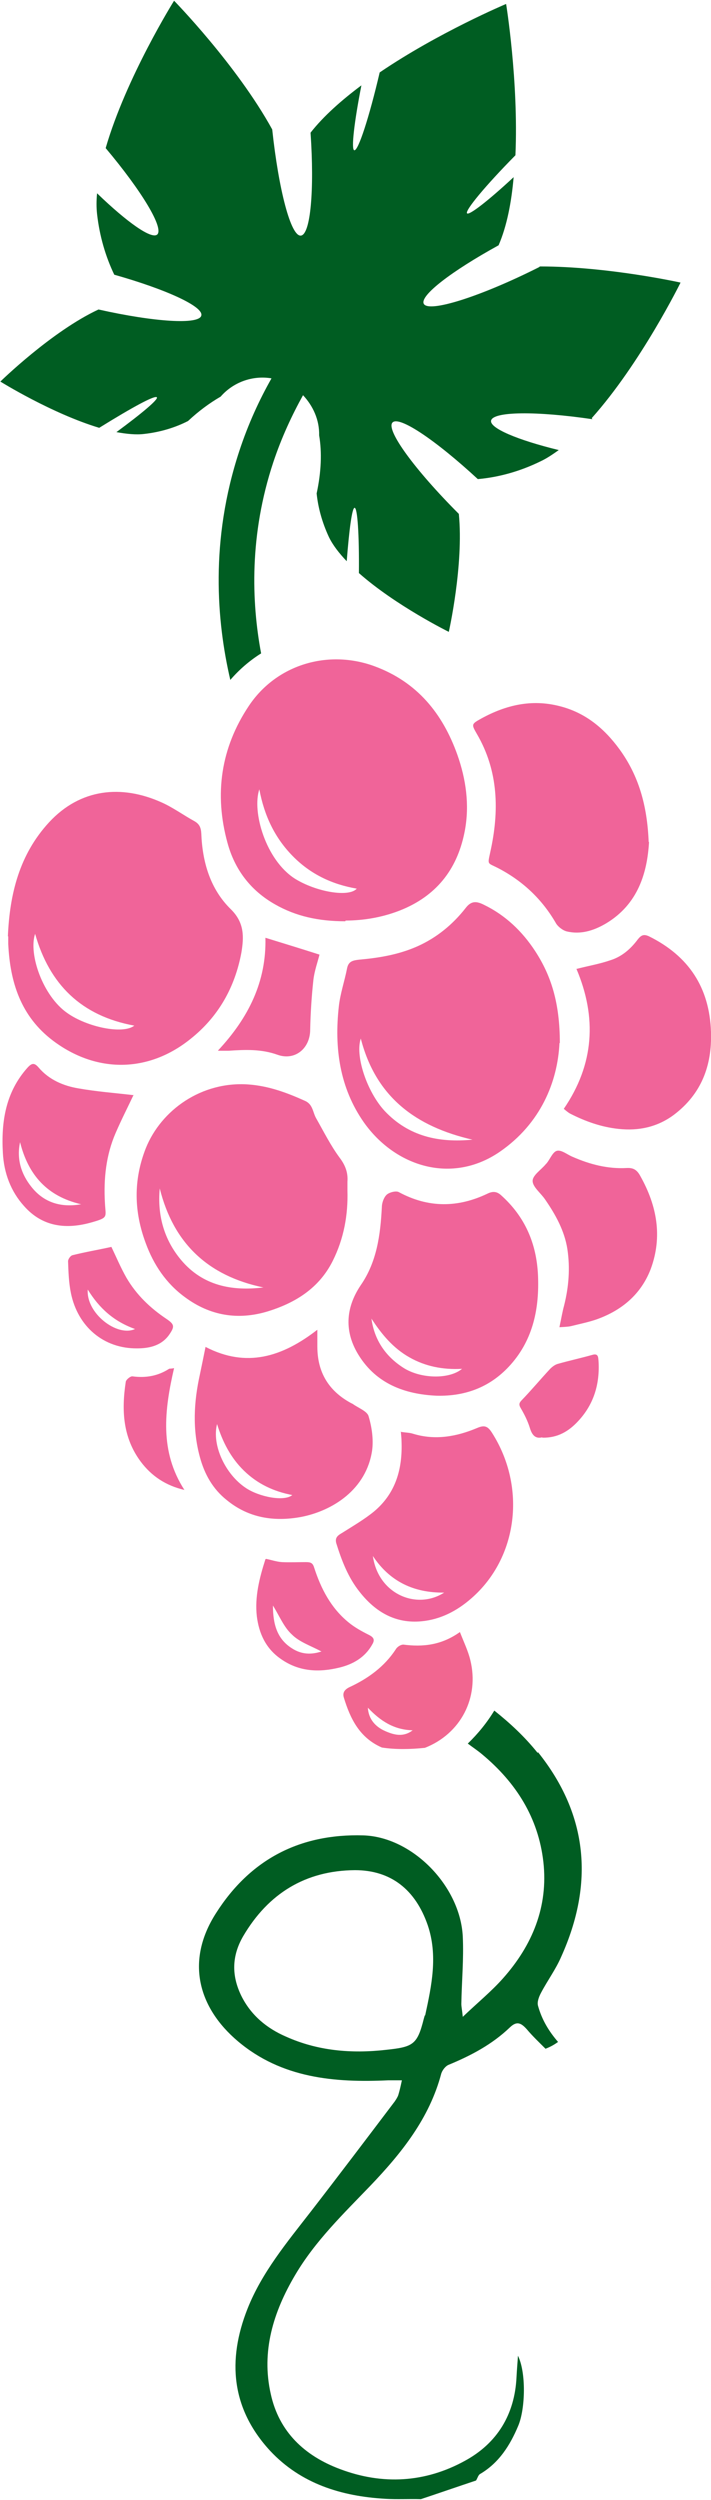 <?xml version="1.0" encoding="UTF-8"?>
<svg id="Layer_1" data-name="Layer 1" xmlns="http://www.w3.org/2000/svg" viewBox="0 0 19.85 69.71">
  <defs>
    <style>
      .cls-1 {
        fill: #f16690;
      }

      .cls-2 {
        fill: #f06499;
      }

      .cls-3 {
        fill: #005d22;
      }
    </style>
  </defs>
  <g>
    <path class="cls-2" d="m9.64,25.69c-.75,0-1.38-.14-1.96-.47-.69-.39-1.13-.98-1.33-1.72-.37-1.35-.19-2.64.6-3.82.77-1.15,2.21-1.58,3.51-1.1,1.19.44,1.9,1.32,2.31,2.47.24.68.34,1.39.21,2.1-.19,1.03-.74,1.78-1.72,2.2-.54.23-1.11.32-1.61.32Zm-2.4-3.68c-.21.63.18,1.97.99,2.49.59.37,1.51.53,1.73.28-.7-.12-1.3-.41-1.79-.91-.49-.5-.79-1.11-.93-1.86Z"/>
    <path class="cls-2" d="m.22,26.11c.05-1.18.32-2.28,1.15-3.18.88-.95,2.03-1.05,3.13-.56.32.14.62.36.93.53.14.08.18.18.19.34.03.8.25,1.55.82,2.11.39.38.37.78.3,1.21-.18.97-.64,1.79-1.42,2.41-1.18.95-2.63.96-3.84.05-.9-.68-1.2-1.63-1.25-2.7,0-.07,0-.14,0-.21Zm.76-.07c-.19.57.22,1.74.9,2.21.55.39,1.55.6,1.87.35-1.48-.27-2.37-1.15-2.77-2.56Z"/>
    <path class="cls-2" d="m15.62,29.08c-.05,1.08-.52,2.25-1.67,3.04-1.33.91-2.91.42-3.79-.82-.68-.97-.83-2.08-.7-3.24.04-.36.16-.7.23-1.06.04-.2.17-.22.34-.24.56-.05,1.1-.14,1.62-.37.54-.24.99-.61,1.35-1.07.16-.21.31-.19.51-.09.6.29,1.07.74,1.43,1.29.45.69.69,1.45.69,2.57Zm-5.54-.14c-.18.48.16,1.5.66,2.04.67.71,1.51.89,2.45.8-1.57-.36-2.7-1.18-3.12-2.83Z"/>
    <path class="cls-2" d="m9.7,33.2c.02.68-.1,1.34-.41,1.96-.38.76-1.04,1.17-1.82,1.41-.83.25-1.61.12-2.31-.4-.52-.38-.87-.9-1.09-1.5-.33-.88-.35-1.76,0-2.65.43-1.07,1.56-1.87,2.86-1.78.57.04,1.08.23,1.59.46.22.1.21.32.31.49.21.37.4.75.65,1.09.16.21.24.42.22.67,0,.08,0,.17,0,.26Zm-2.35,2.7c-1.54-.32-2.51-1.23-2.89-2.76-.07.75.12,1.43.6,2,.6.71,1.41.87,2.3.76Z"/>
    <path class="cls-2" d="m12.19,38.92c-.9-.04-1.68-.34-2.17-1.12-.41-.65-.38-1.32.05-1.96.45-.65.55-1.4.59-2.17,0-.12.05-.27.13-.35.07-.07.26-.12.34-.08.83.45,1.66.44,2.49.04.15-.07.26-.05.37.05.67.6.99,1.35,1.03,2.23.04.91-.13,1.78-.76,2.49-.55.62-1.25.89-2.07.87Zm-1.82-2.15c.08.59.39,1.05.89,1.37.48.31,1.28.33,1.64.03-.54.03-1.03-.07-1.47-.32-.46-.26-.78-.65-1.06-1.08Z"/>
    <path class="cls-2" d="m18.12,23.48c-.05.85-.3,1.73-1.2,2.27-.34.2-.71.32-1.11.22-.1-.03-.22-.12-.28-.21-.39-.68-.93-1.19-1.62-1.55-.31-.16-.3-.08-.22-.46.25-1.13.23-2.25-.38-3.29-.15-.26-.15-.27.12-.42.69-.38,1.41-.55,2.19-.35.72.18,1.25.62,1.68,1.21.53.73.77,1.56.81,2.58Z"/>
    <path class="cls-2" d="m5.74,37.56c1.14.59,2.14.28,3.12-.48,0,.2,0,.33,0,.47,0,.71.31,1.23.93,1.57.02.01.04.02.06.03.15.11.4.2.44.34.09.3.14.64.1.95-.16,1.1-1.11,1.69-1.98,1.86-.76.14-1.47.03-2.08-.47-.39-.31-.62-.72-.75-1.2-.21-.77-.17-1.53,0-2.3.05-.24.1-.48.16-.78Zm.32,2.15c-.15.59.23,1.4.8,1.78.37.25,1.07.39,1.3.2-.52-.1-.97-.31-1.35-.68-.37-.36-.6-.81-.75-1.3Z"/>
    <path class="cls-2" d="m11.2,39.93c.14.02.24.02.33.05.62.19,1.22.08,1.79-.16.21-.09.3-.05.42.14.96,1.51.72,3.48-.58,4.61-.4.35-.86.59-1.39.64-.73.07-1.29-.26-1.73-.82-.32-.4-.5-.87-.65-1.35-.05-.17.05-.23.17-.3.3-.19.61-.37.88-.59.61-.51.8-1.19.77-1.96,0-.08-.01-.15-.02-.28Zm1.2,4.48c-.85.01-1.52-.31-1.99-1.02.15,1.07,1.23,1.51,1.99,1.02Z"/>
    <path class="cls-2" d="m16.09,27.02c.35-.09.65-.14.94-.24.33-.1.58-.32.78-.59.09-.11.16-.15.31-.08,1.11.55,1.69,1.43,1.73,2.67.03.94-.27,1.73-1.04,2.31-.46.34-.98.45-1.54.39-.48-.05-.93-.21-1.36-.43-.05-.03-.1-.07-.17-.13.85-1.24.93-2.55.35-3.91Z"/>
    <path class="cls-2" d="m15.62,37c.05-.23.08-.42.13-.6.13-.52.17-1.04.09-1.57-.08-.51-.33-.96-.62-1.38-.12-.18-.35-.35-.35-.52,0-.16.24-.31.37-.47,0,0,.01-.01.02-.02.1-.12.17-.32.29-.35.13-.03.29.11.44.17.48.21.98.34,1.51.31.19-.01.29.06.38.23.46.82.62,1.68.29,2.58-.27.71-.81,1.16-1.51,1.41-.23.08-.48.13-.72.19-.09.02-.18.02-.32.03Z"/>
    <path class="cls-2" d="m3.73,30.53c-.16.34-.34.69-.5,1.06-.27.62-.34,1.28-.3,1.96.02.39.1.4-.35.53-.72.21-1.39.14-1.91-.45-.37-.41-.56-.92-.59-1.48-.05-.88.08-1.7.69-2.38.12-.13.19-.14.31,0,.29.34.69.51,1.11.58.51.09,1.04.13,1.55.19Zm-1.47,3.05c-.94-.22-1.47-.81-1.7-1.73-.1.47.03.89.32,1.25.35.44.83.58,1.39.48Z"/>
    <path class="cls-2" d="m7.43,43.47c.15.03.29.08.44.09.22.01.45,0,.67,0,.13,0,.19.02.23.15.19.59.47,1.13.96,1.53.17.14.37.25.57.35.14.07.17.14.09.27-.2.36-.54.55-.91.64-.57.14-1.13.12-1.64-.24-.42-.29-.61-.71-.67-1.19-.06-.54.07-1.06.24-1.59Zm1.54,2.58c-.3-.16-.61-.26-.82-.47-.22-.2-.34-.5-.53-.81,0,.53.12.94.54,1.2.25.16.52.18.82.08Z"/>
    <path class="cls-2" d="m6.09,29.29c.85-.91,1.35-1.92,1.32-3.14.52.16,1.01.31,1.51.47-.05.2-.14.45-.17.7-.05.46-.08.92-.09,1.39,0,.53-.43.88-.92.7-.45-.16-.9-.14-1.35-.11-.08,0-.16,0-.3,0Z"/>
    <path class="cls-2" d="m3.11,34.77c.13.27.26.58.42.86.28.48.67.85,1.12,1.15.22.15.23.21.08.43-.22.32-.57.39-.9.39-.94.01-1.66-.61-1.85-1.54-.06-.29-.07-.6-.08-.89,0-.06.07-.16.13-.17.36-.09.72-.15,1.08-.23Zm.66,2.29c-.59-.21-1-.58-1.32-1.1-.05.66.82,1.33,1.32,1.1Z"/>
    <path class="cls-2" d="m15.14,40.08c-.2.05-.29-.07-.35-.27-.06-.19-.15-.37-.25-.54-.06-.1-.05-.15.03-.23.27-.28.52-.58.79-.87.06-.06.14-.12.22-.14.32-.09.64-.16.96-.25.17-.05.16.08.17.17.04.64-.13,1.21-.57,1.68-.26.28-.57.47-1,.46Z"/>
    <path class="cls-2" d="m5.16,41.55c-.53-.12-.93-.39-1.23-.79-.5-.67-.54-1.43-.42-2.22,0-.06.13-.17.19-.16.37.05.71-.01,1.02-.21.02-.01.06,0,.14-.02-.27,1.17-.41,2.32.29,3.4Z"/>
  </g>
  <path class="cls-3" d="m15.01,48.88c-.36-.45-.77-.83-1.21-1.18-.2.33-.45.64-.74.92.13.1.27.19.4.3.95.79,1.57,1.77,1.71,3,.14,1.25-.31,2.33-1.13,3.25-.32.36-.7.67-1.12,1.07-.02-.2-.04-.28-.04-.36.01-.63.07-1.25.04-1.88-.07-1.41-1.41-2.78-2.78-2.82-1.76-.05-3.15.66-4.11,2.17-.86,1.34-.49,2.64.61,3.57,1.22,1.03,2.69,1.16,4.2,1.09.12,0,.25,0,.38,0-.03.14-.06.28-.1.41-.02.06-.06.12-.1.18-.78,1.03-1.56,2.06-2.35,3.08-.66.85-1.36,1.69-1.76,2.7-.57,1.44-.45,2.79.63,3.96.86.92,1.99,1.27,3.22,1.34.33.02.66,0,.99.01.51-.17,1.03-.35,1.54-.52.04-.06.06-.15.11-.18.53-.31.84-.8,1.07-1.35.2-.48.22-1.49-.01-1.95-.01.18-.03.39-.04.6-.05,1.04-.54,1.84-1.44,2.33-1.11.61-2.3.68-3.49.23-.99-.37-1.7-1.04-1.93-2.09-.27-1.19.07-2.29.68-3.32.56-.95,1.35-1.71,2.1-2.49.87-.91,1.65-1.88,1.98-3.13.03-.09.11-.2.2-.24.63-.26,1.22-.57,1.72-1.05.19-.18.31-.12.47.06.16.19.34.36.52.54.13-.05.24-.11.35-.19-.25-.29-.45-.61-.56-1.01-.03-.11.03-.26.09-.37.18-.34.41-.65.56-1,.91-2.02.76-3.94-.65-5.7Zm-3.15,7.32s-.02.06-.03.1c-.18.72-.3.78-1.05.86-.97.11-1.91.03-2.8-.37-.53-.23-.97-.59-1.24-1.13-.28-.57-.27-1.12.05-1.67.7-1.19,1.74-1.83,3.12-1.84,1.01,0,1.69.55,2.03,1.53.29.85.11,1.69-.07,2.52Z"/>
  <path class="cls-1" d="m10.66,48.73c.38.06.81.05,1.19.01,0,0,0,0,.01,0,1-.39,1.53-1.4,1.27-2.45-.06-.25-.18-.5-.29-.78-.52.37-1.04.42-1.58.35-.07,0-.17.06-.21.13-.32.49-.78.82-1.3,1.06-.14.07-.19.16-.15.29.18.59.44,1.12,1.06,1.39Zm.86-.48c-.26.2-.52.13-.77.02-.27-.12-.46-.33-.48-.65.35.37.73.62,1.26.63Z"/>
  <path class="cls-3" d="m16.52,11.66c1.37-1.53,2.48-3.78,2.48-3.78,0,0-2.02-.45-3.92-.45-.01,0-.02.01-.03.02-1.65.83-3.09,1.28-3.22,1.02-.11-.23.78-.91,2.09-1.63.23-.53.36-1.2.42-1.9-.7.65-1.24,1.07-1.3,1.01-.07-.07.51-.77,1.35-1.62.09-2.07-.26-4.22-.26-4.22,0,0-1.88.79-3.53,1.91-.29,1.24-.6,2.2-.71,2.17-.09-.02,0-.79.2-1.81-.55.41-1.06.86-1.42,1.32.11,1.6,0,2.84-.27,2.87-.28.03-.62-1.28-.8-2.96-.99-1.8-2.74-3.59-2.74-3.59,0,0-1.34,2.14-1.91,4.11,1.01,1.2,1.63,2.23,1.44,2.41-.16.14-.84-.34-1.68-1.15-.02.2-.02.4,0,.58.07.62.24,1.19.48,1.69,1.45.41,2.5.89,2.43,1.14-.06.26-1.31.18-2.87-.17-1.31.61-2.74,2.01-2.74,2.01,0,0,1.43.89,2.76,1.29.92-.57,1.56-.92,1.61-.85.04.06-.41.44-1.13.97.28.05.55.08.78.05.45-.05.87-.18,1.22-.36.3-.28.6-.5.91-.68.34-.39.87-.6,1.42-.51-.34.6-.65,1.27-.9,2.03-.82,2.49-.63,4.75-.25,6.38.25-.29.54-.54.86-.74-.27-1.44-.33-3.31.34-5.33.23-.69.52-1.31.83-1.87.28.3.46.69.45,1.12.08.47.06,1.02-.07,1.62,0,0,0,0,0,0,.04.39.15.8.34,1.21.11.23.29.46.5.68.07-.9.15-1.49.22-1.49.08,0,.13.74.12,1.82,1.03.91,2.51,1.64,2.51,1.64,0,0,.42-1.86.28-3.29-1.23-1.23-2.05-2.35-1.85-2.55.19-.19,1.21.5,2.38,1.58.57-.05,1.17-.21,1.76-.5.17-.08.33-.19.5-.31-1.15-.28-1.93-.61-1.89-.82.05-.26,1.27-.27,2.83-.04Z"/>
</svg>